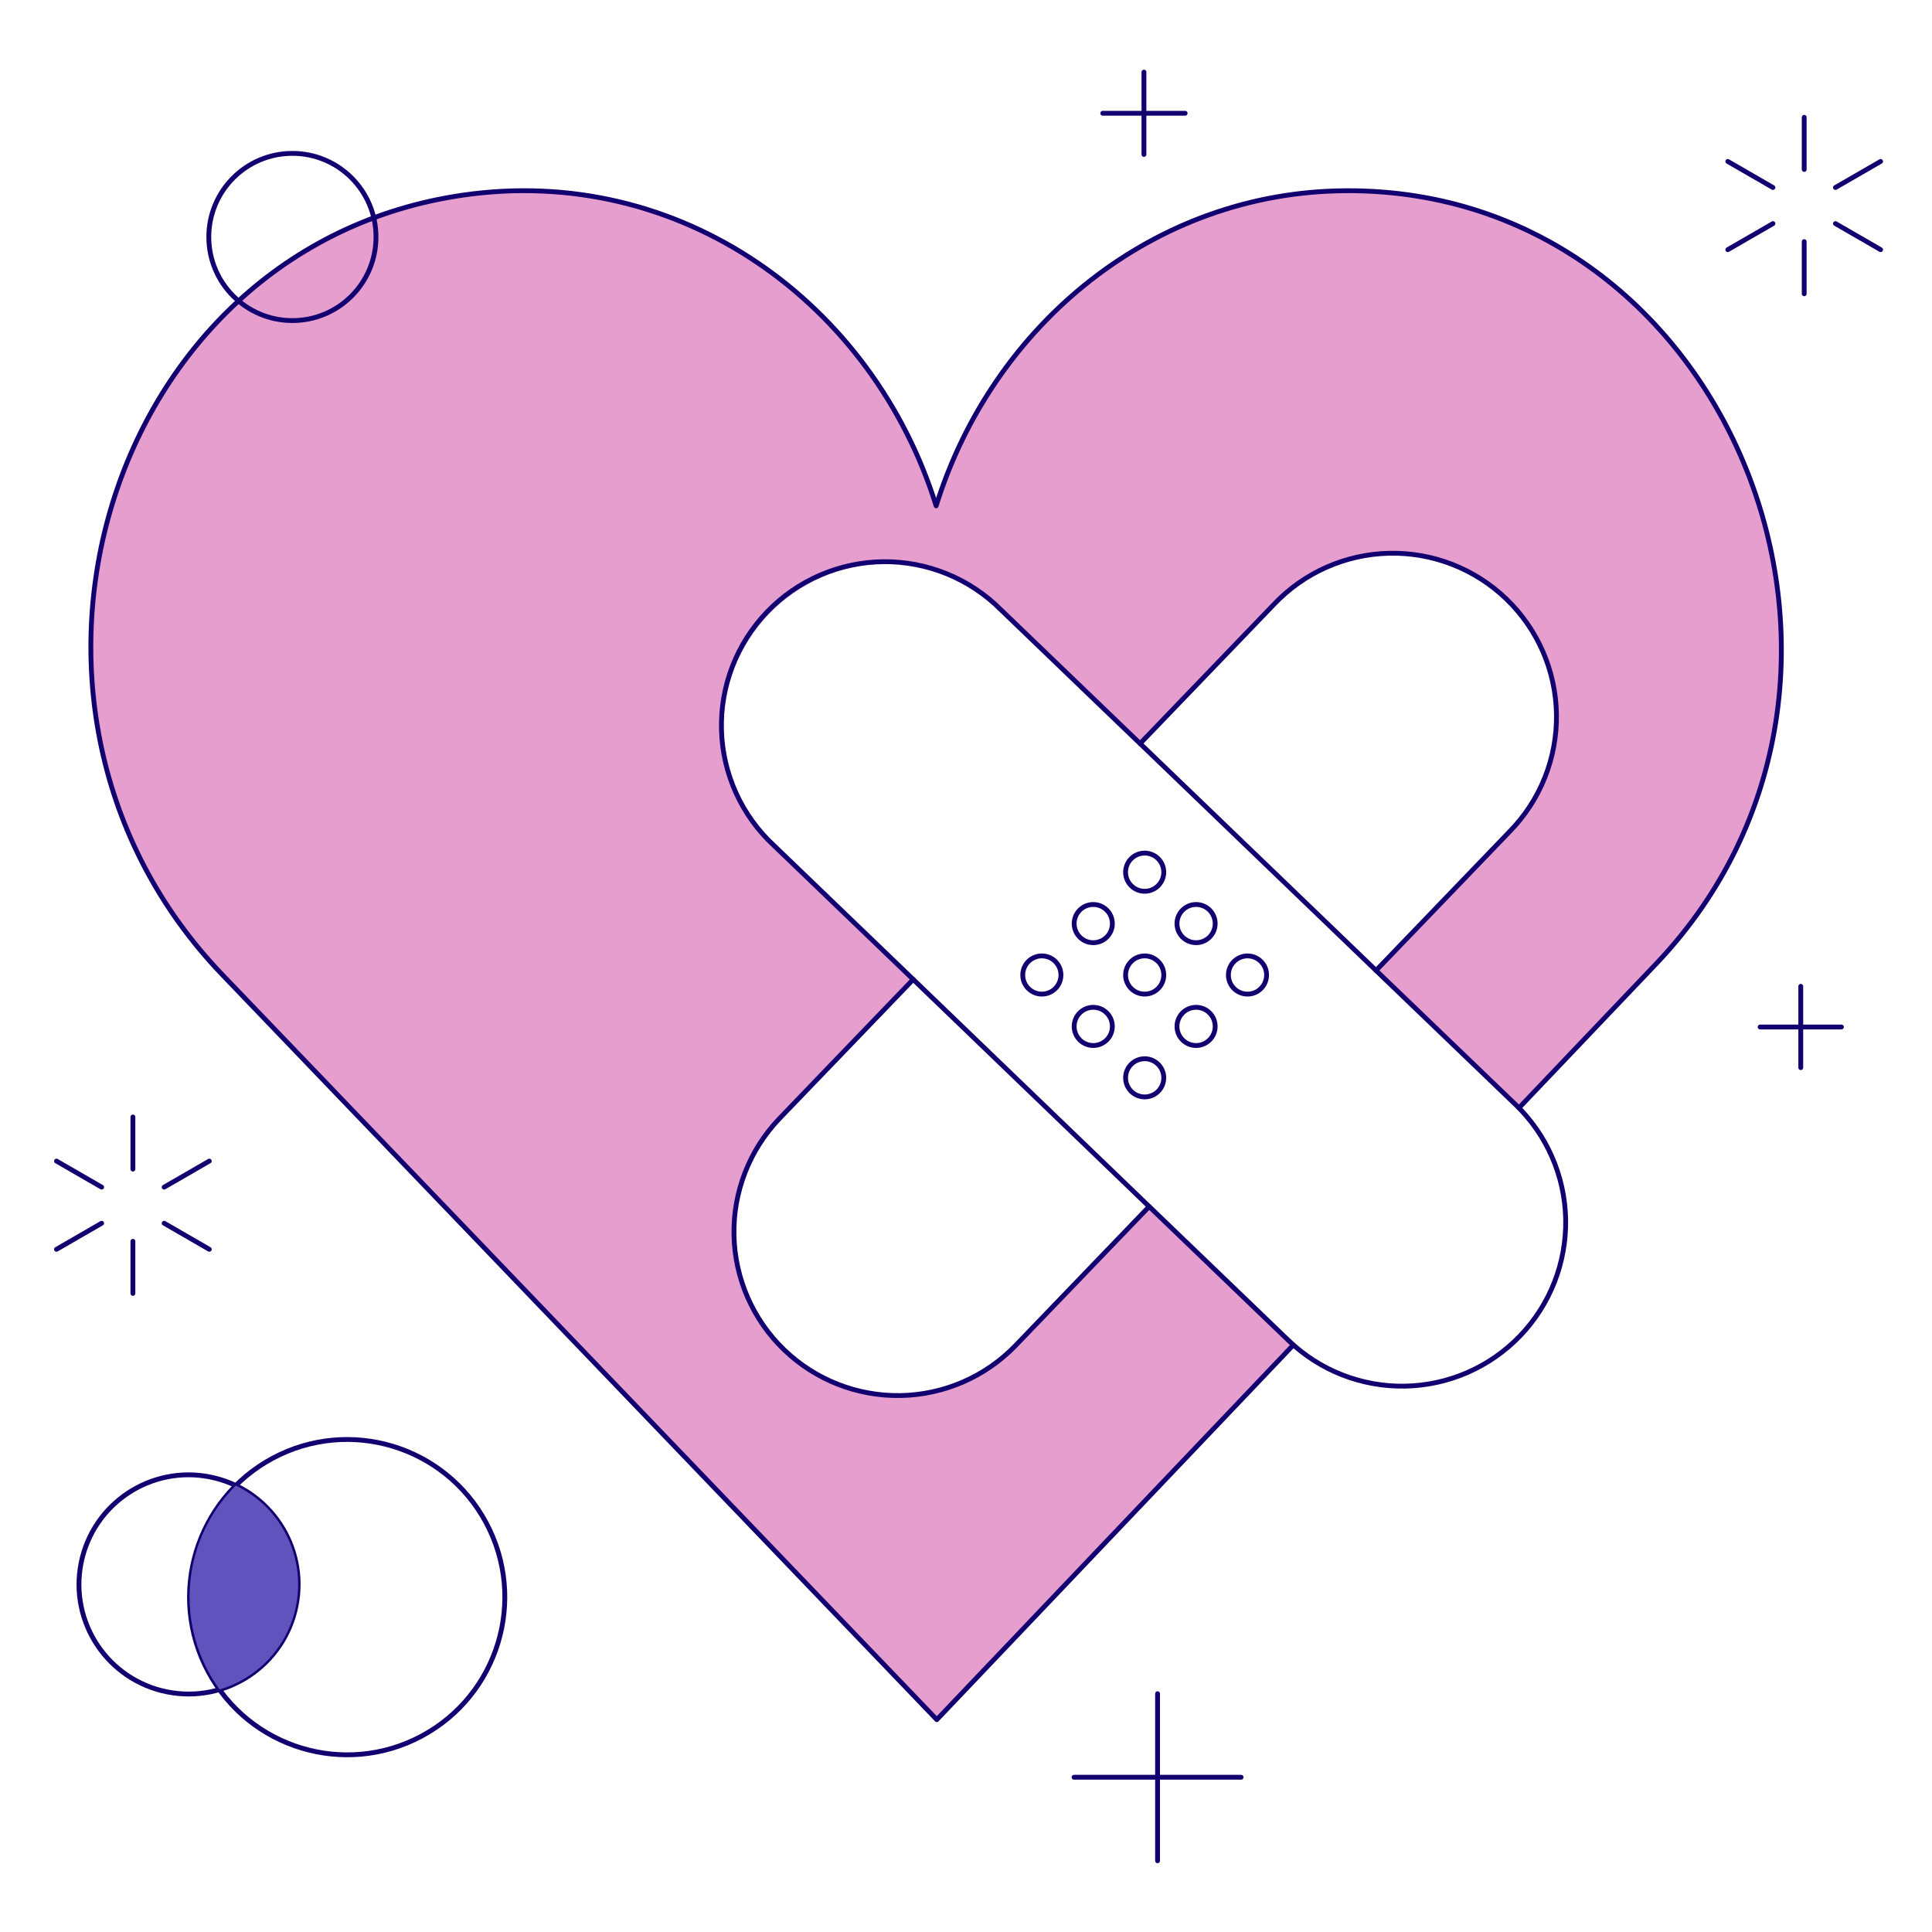 <svg xmlns="http://www.w3.org/2000/svg" fill="none" viewBox="-0.25 -0.25 200 200" id="Bandaid-On-Heart-4--Streamline-Bangalore.svg"><desc>Bandaid On Heart 4 Streamline Illustration: https://streamlinehq.com</desc><g id="bandaid-on-heart-4--health-wellness-bandaid-on-heart"><g id="heart"><path id="vector" fill="#e69ece" d="M139.062 19.492c-19.784 0.11 -36.535 13.757 -42.404 32.624 -6.517 -20.948 -26.449 -35.458 -49.048 -32.156 -37.037 5.412 -51.357 53.057 -24.849 80.688l73.966 77.119 36.907 -38.784 -14.923 -14.331 -13.865 14.421c-3.118 3.24 -7.395 5.108 -11.89 5.194 -4.496 0.086 -8.841 -1.617 -12.081 -4.735 -3.24 -3.117 -5.108 -7.394 -5.194 -11.89 -0.086 -4.496 1.617 -8.841 4.735 -12.081l13.865 -14.422 -14.418 -13.867c-1.608 -1.541 -2.897 -3.385 -3.792 -5.425 -0.895 -2.04 -1.379 -4.236 -1.424 -6.464 -0.045 -2.227 0.349 -4.441 1.161 -6.516 0.812 -2.075 2.025 -3.969 3.569 -5.574 1.545 -1.605 3.391 -2.89 5.432 -3.781 2.042 -0.891 4.239 -1.37 6.467 -1.411 2.227 -0.041 4.441 0.358 6.514 1.174 2.073 0.816 3.965 2.033 5.567 3.581l14.419 13.865 13.865 -14.422c1.54 -1.613 3.385 -2.906 5.425 -3.805 2.042 -0.899 4.24 -1.386 6.471 -1.433 2.229 -0.047 4.447 0.346 6.525 1.158 2.078 0.812 3.975 2.025 5.582 3.572 1.607 1.546 2.894 3.395 3.786 5.44 0.891 2.045 1.371 4.245 1.409 6.475 0.039 2.23 -0.363 4.446 -1.182 6.521 -0.819 2.075 -2.04 3.967 -3.592 5.569l-13.865 14.42s14.674 14.111 14.791 14.229l14.269 -14.994c27.816 -29.351 7.684 -80.181 -32.197 -79.959Z" stroke-width="0.5"></path><path id="vector_2" stroke="#120071" stroke-linecap="round" stroke-linejoin="round" d="m156.989 114.444 14.271 -14.993c27.816 -29.349 7.681 -80.179 -32.197 -79.957 -19.784 0.11 -36.535 13.757 -42.404 32.624 -6.517 -20.95 -26.449 -35.46 -49.048 -32.158 -37.037 5.411 -51.357 53.057 -24.849 80.688l73.966 77.119 36.907 -38.784" stroke-width="0.5"></path><path id="vector_3" stroke="#120071" stroke-linecap="round" stroke-linejoin="round" d="M30.019 32.936c4.78 0 8.654 -3.875 8.654 -8.654 0 -4.78 -3.875 -8.654 -8.654 -8.654 -4.78 0 -8.654 3.875 -8.654 8.654 0 4.78 3.875 8.654 8.654 8.654Z" stroke-width="0.5"></path></g><g id="bandage"><g id="group"><path id="vector_4" stroke="#120071" stroke-linecap="round" stroke-linejoin="round" d="M107.602 102.659c1.092 0 1.977 -0.885 1.977 -1.977 0 -1.092 -0.885 -1.977 -1.977 -1.977s-1.977 0.885 -1.977 1.977c0 1.092 0.885 1.977 1.977 1.977Z" stroke-width="0.5"></path><path id="vector_5" stroke="#120071" stroke-linecap="round" stroke-linejoin="round" d="M112.924 97.337c1.092 0 1.977 -0.885 1.977 -1.977s-0.885 -1.977 -1.977 -1.977 -1.977 0.885 -1.977 1.977 0.885 1.977 1.977 1.977Z" stroke-width="0.5"></path><path id="vector_6" stroke="#120071" stroke-linecap="round" stroke-linejoin="round" d="M118.247 92.015c1.092 0 1.977 -0.885 1.977 -1.977 0 -1.092 -0.885 -1.977 -1.977 -1.977s-1.977 0.885 -1.977 1.977c0 1.092 0.885 1.977 1.977 1.977Z" stroke-width="0.5"></path><path id="vector_7" stroke="#120071" stroke-linecap="round" stroke-linejoin="round" d="M118.247 102.659c1.092 0 1.977 -0.885 1.977 -1.977 0 -1.092 -0.885 -1.977 -1.977 -1.977s-1.977 0.885 -1.977 1.977c0 1.092 0.885 1.977 1.977 1.977Z" stroke-width="0.5"></path><path id="vector_8" stroke="#120071" stroke-linecap="round" stroke-linejoin="round" d="M123.568 97.337c1.092 0 1.977 -0.885 1.977 -1.977s-0.885 -1.977 -1.977 -1.977 -1.977 0.885 -1.977 1.977 0.885 1.977 1.977 1.977Z" stroke-width="0.5"></path><path id="vector_9" stroke="#120071" stroke-linecap="round" stroke-linejoin="round" d="M123.568 107.981c1.092 0 1.977 -0.885 1.977 -1.977s-0.885 -1.977 -1.977 -1.977 -1.977 0.885 -1.977 1.977 0.885 1.977 1.977 1.977Z" stroke-width="0.5"></path><path id="vector_10" stroke="#120071" stroke-linecap="round" stroke-linejoin="round" d="M128.89 102.659c1.092 0 1.977 -0.885 1.977 -1.977 0 -1.092 -0.885 -1.977 -1.977 -1.977s-1.977 0.885 -1.977 1.977c0 1.092 0.885 1.977 1.977 1.977Z" stroke-width="0.5"></path><path id="vector_11" stroke="#120071" stroke-linecap="round" stroke-linejoin="round" d="M112.924 107.981c1.092 0 1.977 -0.885 1.977 -1.977s-0.885 -1.977 -1.977 -1.977 -1.977 0.885 -1.977 1.977 0.885 1.977 1.977 1.977Z" stroke-width="0.5"></path><path id="vector_12" stroke="#120071" stroke-linecap="round" stroke-linejoin="round" d="M118.247 113.303c1.092 0 1.977 -0.885 1.977 -1.977s-0.885 -1.977 -1.977 -1.977 -1.977 0.885 -1.977 1.977 0.885 1.977 1.977 1.977Z" stroke-width="0.5"></path></g><path id="vector_13" stroke="#120071" stroke-linecap="round" stroke-linejoin="round" d="m156.628 114.087 -14.431 -13.872 13.865 -14.42c1.561 -1.6 2.79 -3.493 3.616 -5.571 0.826 -2.077 1.232 -4.297 1.196 -6.532 -0.035 -2.235 -0.513 -4.441 -1.404 -6.491 -0.892 -2.05 -2.181 -3.903 -3.792 -5.452 -1.611 -1.549 -3.512 -2.765 -5.595 -3.576 -2.083 -0.811 -4.306 -1.202 -6.541 -1.151 -2.235 0.051 -4.438 0.545 -6.481 1.451 -2.043 0.906 -3.887 2.208 -5.425 3.83l-13.865 14.422 -14.419 -13.865c-1.592 -1.593 -3.486 -2.853 -5.572 -3.705 -2.085 -0.852 -4.319 -1.28 -6.572 -1.259 -2.252 0.022 -4.478 0.492 -6.546 1.384 -2.068 0.892 -3.938 2.187 -5.5 3.811 -1.562 1.623 -2.784 3.542 -3.596 5.643 -0.811 2.101 -1.196 4.343 -1.131 6.595 0.065 2.252 0.579 4.468 1.511 6.518 0.932 2.051 2.264 3.895 3.917 5.425L94.286 101.137l-13.865 14.422c-3.098 3.243 -4.784 7.582 -4.69 12.066 0.094 4.484 1.961 8.747 5.193 11.857 3.231 3.11 7.563 4.813 12.047 4.736 4.484 -0.077 8.755 -1.928 11.878 -5.147l13.865 -14.421 14.423 13.865c3.24 3.115 7.584 4.816 12.078 4.728 4.494 -0.088 8.769 -1.957 11.884 -5.197 3.115 -3.24 4.816 -7.584 4.728 -12.078 -0.088 -4.494 -1.957 -8.769 -5.197 -11.884l-0.001 0.003Z" stroke-width="0.5"></path><path id="vector_14" stroke="#120071" stroke-linecap="round" stroke-linejoin="round" d="m117.776 76.725 24.422 23.49" stroke-width="0.5"></path><path id="vector_15" stroke="#120071" stroke-linecap="round" stroke-linejoin="round" d="m94.286 101.139 24.427 23.513" stroke-width="0.5"></path></g><g id="details"><g id="group_2"><path id="vector_16" stroke="#120071" stroke-linecap="round" stroke-linejoin="round" d="M118.171 7.212V15.739" stroke-width="0.5"></path><path id="vector_17" stroke="#120071" stroke-linecap="round" stroke-linejoin="round" d="M122.434 11.475h-8.527" stroke-width="0.5"></path></g><g id="group_3"><path id="vector_18" stroke="#120071" stroke-linecap="round" stroke-linejoin="round" d="M186.52 17.293v-5.398" stroke-width="0.5"></path><path id="vector_19" stroke="#120071" stroke-linecap="round" stroke-linejoin="round" d="M186.52 30.162v-5.398" stroke-width="0.5"></path><path id="vector_20" stroke="#120071" stroke-linecap="round" stroke-linejoin="round" d="m183.285 22.896 -4.674 2.699" stroke-width="0.5"></path><path id="vector_21" stroke="#120071" stroke-linecap="round" stroke-linejoin="round" d="m194.43 16.462 -4.675 2.699" stroke-width="0.5"></path><path id="vector_22" stroke="#120071" stroke-linecap="round" stroke-linejoin="round" d="m189.754 22.896 4.675 2.699" stroke-width="0.5"></path><path id="vector_23" stroke="#120071" stroke-linecap="round" stroke-linejoin="round" d="m178.61 16.462 4.674 2.699" stroke-width="0.5"></path></g><g id="group_4"><path id="vector_24" stroke="#120071" stroke-linecap="round" stroke-linejoin="round" d="M13.508 120.776v-5.398" stroke-width="0.5"></path><path id="vector_25" stroke="#120071" stroke-linecap="round" stroke-linejoin="round" d="M13.508 133.645v-5.398" stroke-width="0.5"></path><path id="vector_26" stroke="#120071" stroke-linecap="round" stroke-linejoin="round" d="m10.273 126.379 -4.675 2.699" stroke-width="0.5"></path><path id="vector_27" stroke="#120071" stroke-linecap="round" stroke-linejoin="round" d="m21.417 119.945 -4.674 2.698" stroke-width="0.5"></path><path id="vector_28" stroke="#120071" stroke-linecap="round" stroke-linejoin="round" d="m16.743 126.379 4.674 2.699" stroke-width="0.5"></path><path id="vector_29" stroke="#120071" stroke-linecap="round" stroke-linejoin="round" d="m5.598 119.945 4.675 2.698" stroke-width="0.5"></path></g><g id="group_5"><path id="vector_30" stroke="#120071" stroke-linecap="round" stroke-linejoin="round" d="M119.581 192.378v-17.297" stroke-width="0.5"></path><path id="vector_31" stroke="#120071" stroke-linecap="round" stroke-linejoin="round" d="M110.934 183.73h17.296" stroke-width="0.5"></path></g><g id="group_6"><path id="vector_32" stroke="#120071" stroke-linecap="round" stroke-linejoin="round" d="M186.165 101.856v8.416" stroke-width="0.5"></path><path id="vector_33" stroke="#120071" stroke-linecap="round" stroke-linejoin="round" d="M190.374 106.063h-8.416" stroke-width="0.5"></path></g></g><g id="circle"><path id="vector_34" stroke="#120071" stroke-linecap="round" stroke-linejoin="round" d="M43.394 179.471c7.944 -4.255 10.934 -14.146 6.678 -22.09s-14.146 -10.935 -22.09 -6.678c-7.944 4.255 -10.934 14.146 -6.678 22.09s14.146 10.935 22.09 6.678Z" stroke-width="0.5"></path><path id="vector_35" stroke="#120071" stroke-linecap="round" stroke-linejoin="round" d="M30.392 166.006c1.236 -6.142 -2.742 -12.123 -8.884 -13.358 -6.142 -1.236 -12.122 2.742 -13.358 8.884 -1.236 6.142 2.742 12.123 8.884 13.358 6.142 1.236 12.122 -2.742 13.358 -8.884Z" stroke-width="0.5"></path><path id="vector_36" fill="#6153bd" d="M22.482 174.642c2.201 -0.647 4.153 -1.947 5.599 -3.729 1.446 -1.781 2.317 -3.959 2.498 -6.245 0.181 -2.287 -0.336 -4.576 -1.482 -6.562 -1.147 -1.987 -2.87 -3.579 -4.941 -4.566 -2.748 2.741 -4.426 6.373 -4.733 10.241 -0.307 3.869 0.778 7.721 3.059 10.86Z" stroke-width="0.5"></path></g></g></svg>